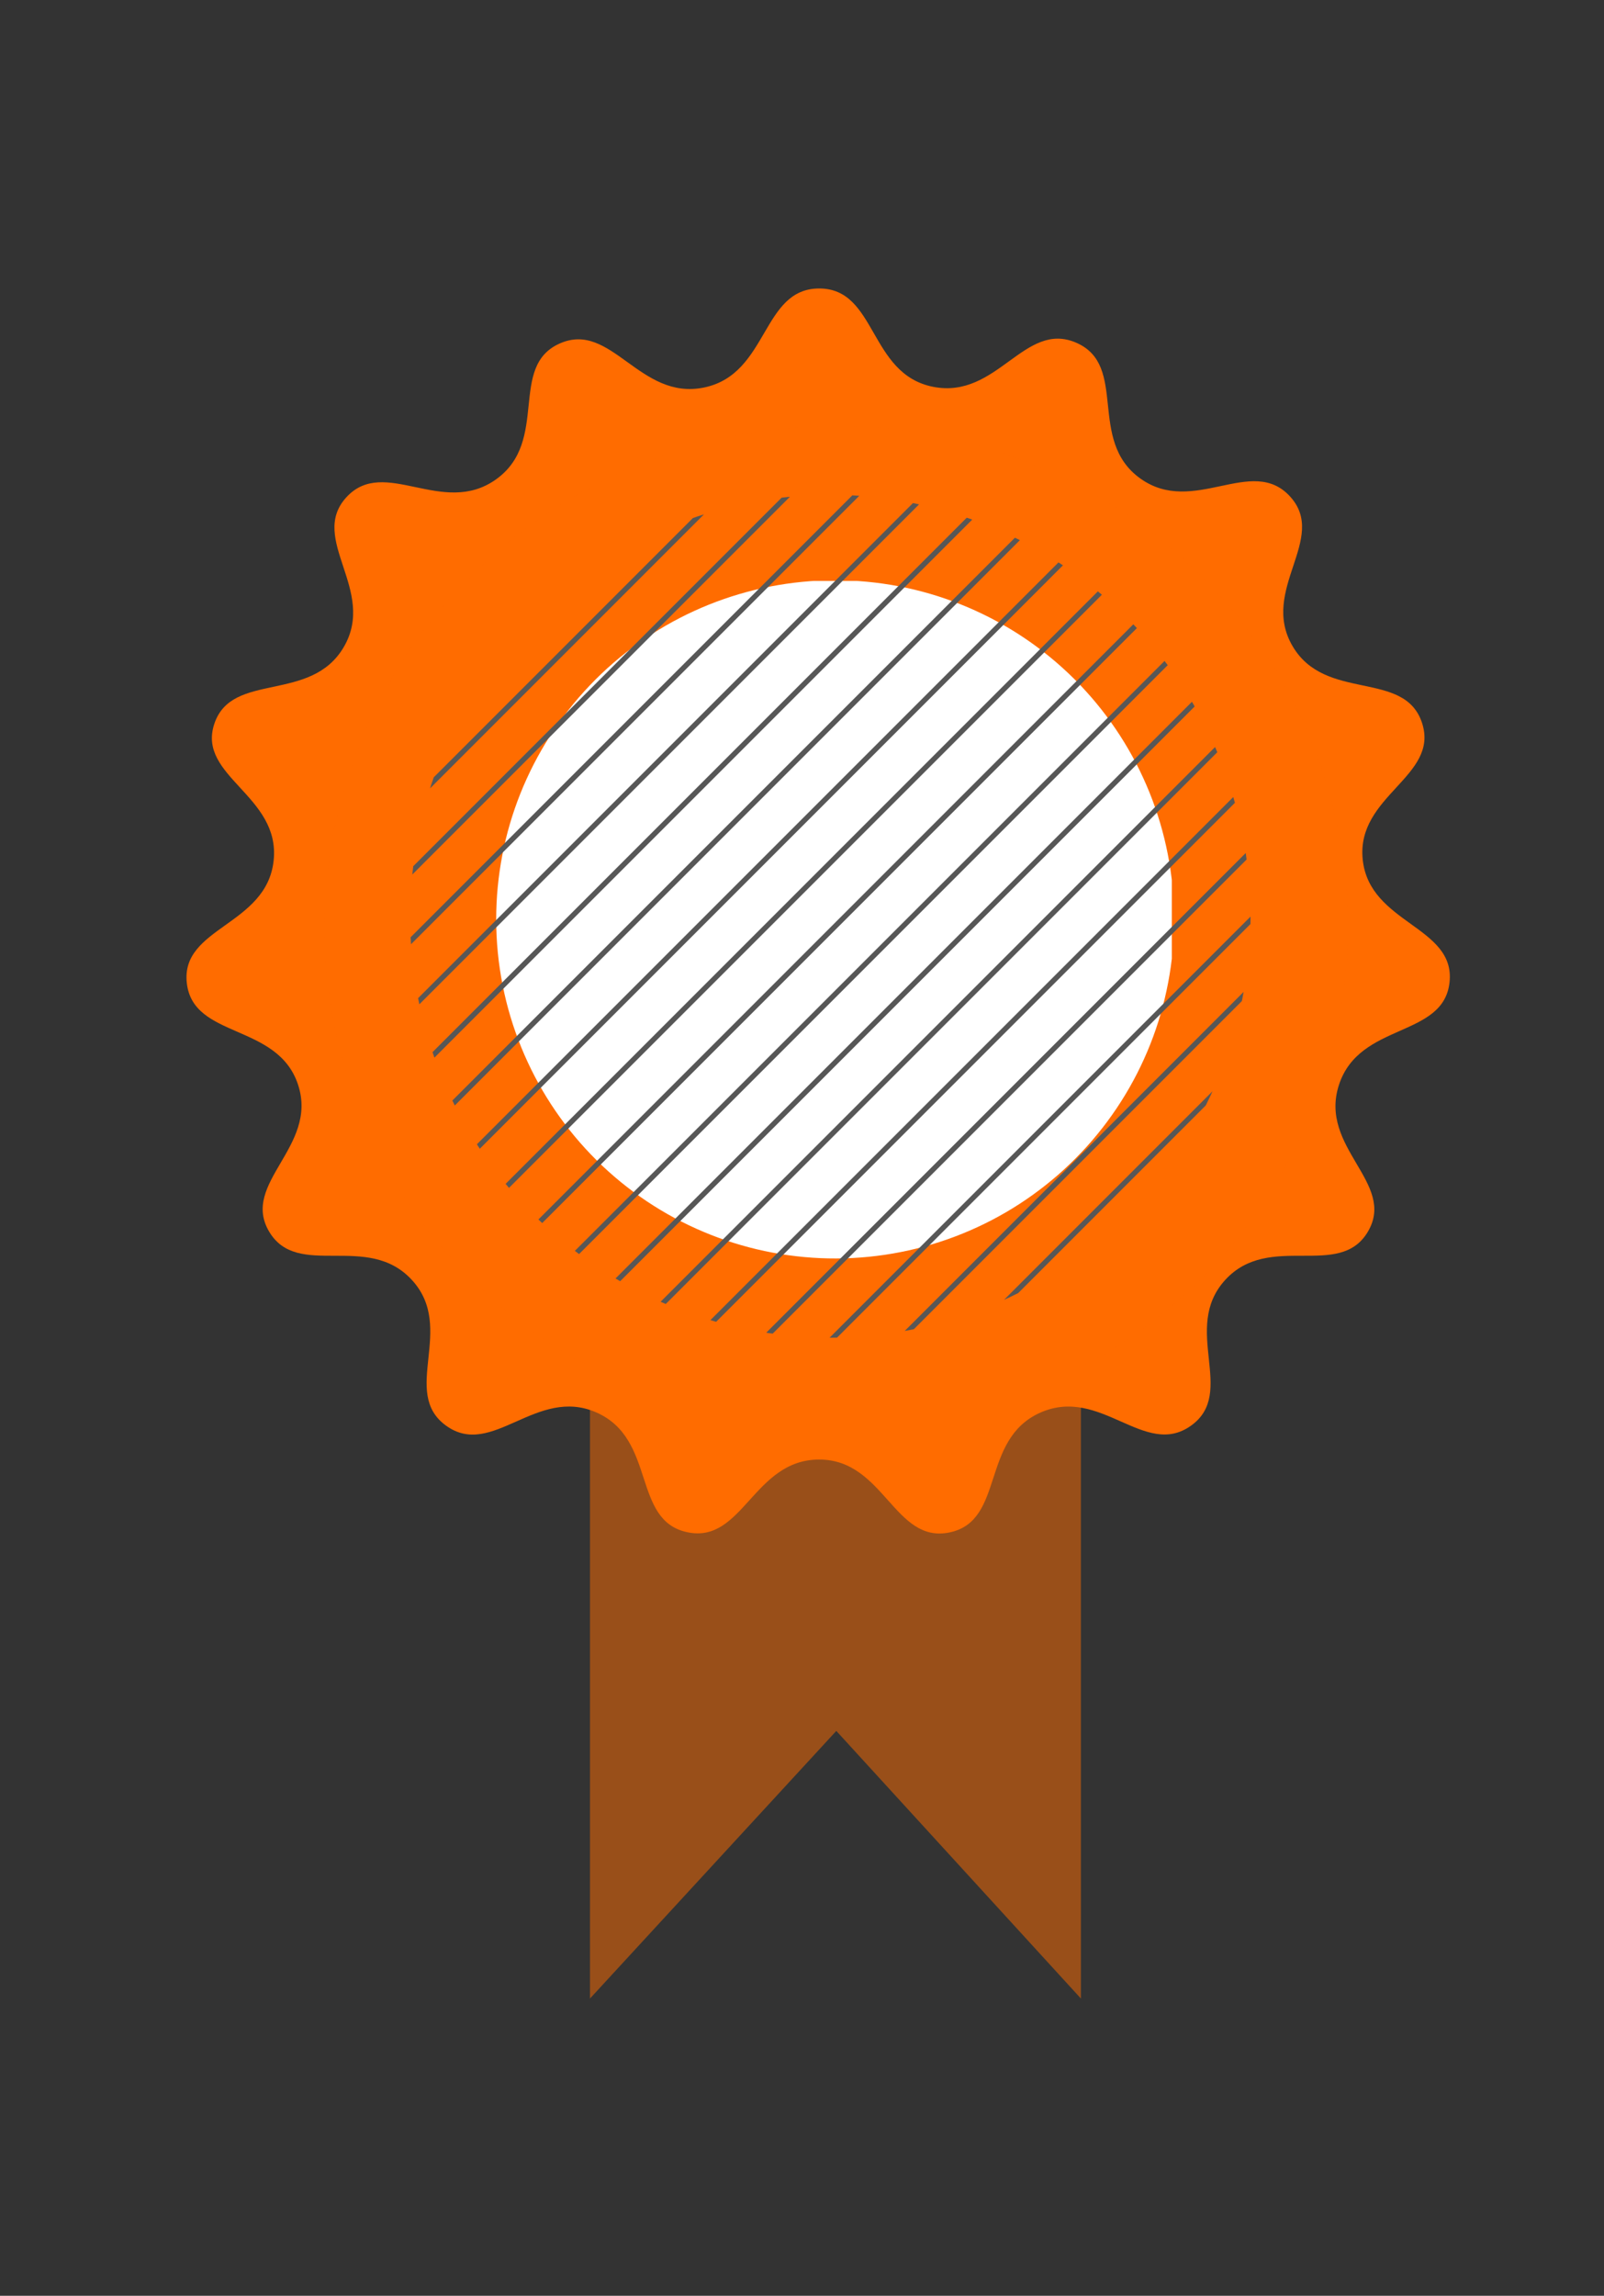 <svg id="Layer_1" data-name="Layer 1" xmlns="http://www.w3.org/2000/svg" xmlns:xlink="http://www.w3.org/1999/xlink" viewBox="0 0 766.13 1096.08"><rect x="0" y="0" width="766.13" height="1096.08" fill="#333333" stroke="none"/><defs><style>.cls-1,.cls-14{fill:none;}.cls-2,.cls-3{fill:#ff6c00;fill-rule:evenodd;}.cls-3{opacity:0.5;}.cls-3,.cls-5{isolation:isolate;}.cls-4{clip-path:url(#clip-path);}.cls-6{clip-path:url(#clip-path-2);}.cls-7{clip-path:url(#clip-path-3);}.cls-8{clip-path:url(#clip-path-7);}.cls-9{clip-path:url(#clip-path-8);}.cls-10{fill:#fff;}.cls-11{clip-path:url(#clip-path-9);}.cls-12{clip-path:url(#clip-path-10);}.cls-13{clip-path:url(#clip-path-11);}.cls-14{stroke:#575757;stroke-miterlimit:10;stroke-width:2.5px;}</style><clipPath id="clip-path"><path class="cls-1" d="M237,438.92a161.9,161.9,0,1,1,3.1,31.54A161.38,161.38,0,0,1,237,438.92Z"/></clipPath><clipPath id="clip-path-2"><rect class="cls-1" x="236.62" y="276.6" width="323.08" height="324.48"/></clipPath><clipPath id="clip-path-3"><rect class="cls-1" x="235.92" y="275.9" width="324.48" height="325.87"/></clipPath><clipPath id="clip-path-7"><rect class="cls-1" x="236.98" y="277.35" width="323.41" height="324.43"/></clipPath><clipPath id="clip-path-8"><rect class="cls-1" x="236.62" y="277.3" width="323.08" height="323.78"/></clipPath><clipPath id="clip-path-9"><path class="cls-1" d="M195.91,437.45q0-9.88,1-19.72t2.89-19.53q1.92-9.69,4.78-19.15t6.63-18.59q3.78-9.13,8.42-17.85t10.12-16.93q5.47-8.22,11.73-15.86t13.23-14.63q7-7,14.59-13.26t15.82-11.76Q293.3,264.68,302,260t17.8-8.44q9.11-3.78,18.54-6.65t19.1-4.8q9.66-1.94,19.48-2.9t19.67-1q9.85,0,19.67,1t19.48,2.9q9.67,1.94,19.1,4.8t18.54,6.65q9.11,3.78,17.8,8.44t16.89,10.15q8.19,5.49,15.82,11.76t14.59,13.26q7,7,13.23,14.63t11.73,15.86q5.48,8.22,10.12,16.93T582,360.46q3.78,9.14,6.63,18.59t4.79,19.15q1.92,9.69,2.89,19.53t1,19.72q0,9.89-1,19.72t-2.89,19.53q-1.92,9.69-4.79,19.15T582,514.44q-3.76,9.13-8.42,17.85t-10.13,16.93q-5.48,8.22-11.73,15.86t-13.23,14.63q-7,7-14.59,13.26T508,604.73q-8.19,5.49-16.89,10.15t-17.8,8.44q-9.11,3.78-18.54,6.65t-19.1,4.8q-9.68,1.93-19.48,2.9t-19.67,1q-9.85,0-19.67-1t-19.48-2.9q-9.68-1.93-19.1-4.8t-18.54-6.65q-9.11-3.78-17.8-8.44t-16.89-10.15q-8.19-5.49-15.82-11.76t-14.59-13.26q-7-7-13.23-14.63t-11.73-15.86q-5.47-8.22-10.12-16.93t-8.42-17.85q-3.78-9.14-6.63-18.59t-4.78-19.15q-1.92-9.69-2.89-19.53T195.91,437.45Z"/></clipPath><clipPath id="clip-path-10"><rect class="cls-1" x="195.45" y="236.13" width="401.93" height="402.63"/></clipPath><clipPath id="clip-path-11"><rect class="cls-1" x="194.75" y="235.43" width="403.33" height="404.03"/></clipPath></defs><path class="cls-2" d="M391.28,696.83c-31.51,0-36.41,40.33-63,34.7s-14.61-44.41-43.35-57.15-49.8,22.21-71.85,6.29,4.9-46.45-16.33-69.56-54.62,0-68.25-23.19,23.59-40.41,13.88-70-50.13-21.8-53.15-48.58,38.13-27.35,41.47-58.46-36.74-40.09-28.33-65.31,46.13-9.63,61.88-36.74-17-51.44,1.14-71.36,46,9.71,71.6-8.65S242.59,175,267.33,164s38.13,27.43,69,21,27.35-47.27,54.95-47.27,23.59,40.82,54.37,46.94,43.6-31.92,68.5-21,5,46.45,30.45,64.74,53.31-11.43,71.6,8.65-14.61,44.41,1.14,71.36,53.48,11.1,61.88,36.74-31.6,34.62-28.33,65.31,44.33,31.68,41.47,58.46-43,18.94-52.82,49,27.43,46.78,13.88,70-47.11,0-68.25,23.19,5.8,53.8-16.33,69.56-43-19-71.85-6.29S480.16,726,453.63,731.61,422.39,696.83,391.28,696.83Z"/><path class="cls-3" d="M281.8,652.49A238.31,238.31,0,0,1,154.93,442.67c0-132.1,109.4-239.21,244.44-239.21S643.81,310.57,643.81,442.67A238.37,238.37,0,0,1,516.28,652.82V954.16L399.45,826.39,281.8,954.16Z"/><g class="cls-4"><g class="cls-5"><g class="cls-6"><g class="cls-7"><g class="cls-5"><g class="cls-6"><g class="cls-7"><g class="cls-5"><g class="cls-6"><g class="cls-8"><g class="cls-5"><g class="cls-9"><rect class="cls-10" x="196" y="236.28" width="404.62" height="405.35"/></g></g></g></g></g></g></g></g></g></g></g></g><g class="cls-11"><g class="cls-5"><g class="cls-12"><g class="cls-13"><g class="cls-5"><g class="cls-12"><line class="cls-14" x1="1106.47" y1="-200.34" x2="-946.67" y2="1852.8"/></g><g class="cls-12"><line class="cls-14" x1="1090.14" y1="-216.59" x2="-963" y2="1836.55"/></g><g class="cls-12"><line class="cls-14" x1="1122.8" y1="-184.01" x2="-930.34" y2="1869.13"/></g><g class="cls-12"><line class="cls-14" x1="1139.05" y1="-167.69" x2="-914.1" y2="1885.46"/></g><g class="cls-12"><line class="cls-14" x1="1155.38" y1="-151.36" x2="-897.77" y2="1901.79"/></g><g class="cls-12"><line class="cls-14" x1="1171.7" y1="-135.03" x2="-881.44" y2="1918.11"/></g><g class="cls-12"><line class="cls-14" x1="1188.03" y1="-118.7" x2="-865.11" y2="1934.44"/></g><g class="cls-12"><line class="cls-14" x1="1204.36" y1="-102.45" x2="-848.78" y2="1950.69"/></g><g class="cls-12"><line class="cls-14" x1="1220.69" y1="-86.13" x2="-832.45" y2="1967.02"/></g><g class="cls-12"><line class="cls-14" x1="1236.94" y1="-69.8" x2="-816.21" y2="1983.35"/></g><g class="cls-12"><line class="cls-14" x1="1253.26" y1="-53.47" x2="-799.88" y2="1999.67"/></g><g class="cls-12"><line class="cls-14" x1="1269.59" y1="-37.14" x2="-783.55" y2="2016"/></g><g class="cls-12"><line class="cls-14" x1="1285.92" y1="-20.81" x2="-767.22" y2="2032.33"/></g><g class="cls-12"><line class="cls-14" x1="1302.25" y1="-4.56" x2="-750.89" y2="2048.66"/></g><g class="cls-12"><line class="cls-14" x1="1318.58" y1="11.76" x2="-734.56" y2="2064.91"/></g><g class="cls-12"><line class="cls-14" x1="1334.91" y1="28.09" x2="-718.32" y2="2081.24"/></g><g class="cls-12"><line class="cls-14" x1="1351.15" y1="44.42" x2="-701.99" y2="2097.56"/></g><g class="cls-12"><line class="cls-14" x1="1367.48" y1="60.75" x2="-685.66" y2="2113.89"/></g><g class="cls-12"><line class="cls-14" x1="1383.81" y1="77.08" x2="-669.33" y2="2130.22"/></g><g class="cls-12"><line class="cls-14" x1="1400.14" y1="93.41" x2="-653" y2="2146.55"/></g><g class="cls-12"><line class="cls-14" x1="1416.47" y1="109.65" x2="-636.68" y2="2162.8"/></g><g class="cls-12"><line class="cls-14" x1="1432.8" y1="125.98" x2="-620.35" y2="2179.12"/></g><g class="cls-12"><line class="cls-14" x1="1449.04" y1="142.31" x2="-604.1" y2="2195.45"/></g><g class="cls-12"><line class="cls-14" x1="1465.37" y1="158.64" x2="-587.77" y2="2211.78"/></g><g class="cls-12"><line class="cls-14" x1="1481.7" y1="174.97" x2="-571.44" y2="2228.11"/></g><g class="cls-12"><line class="cls-14" x1="1498.03" y1="191.3" x2="-555.11" y2="2244.44"/></g><g class="cls-12"><line class="cls-14" x1="1514.36" y1="207.54" x2="-538.79" y2="2260.77"/></g><g class="cls-12"><line class="cls-14" x1="1530.69" y1="223.87" x2="-522.46" y2="2277.01"/></g><g class="cls-12"><line class="cls-14" x1="1546.93" y1="240.2" x2="-506.21" y2="2293.34"/></g><g class="cls-12"><line class="cls-14" x1="1563.26" y1="256.53" x2="-489.88" y2="2309.67"/></g><g class="cls-12"><line class="cls-14" x1="1579.59" y1="272.86" x2="-473.55" y2="2326"/></g><g class="cls-12"><line class="cls-14" x1="1591.51" y1="293.59" x2="-461.63" y2="2346.74"/></g><g class="cls-12"><line class="cls-14" x1="1612.25" y1="305.51" x2="-440.9" y2="2358.66"/></g><g class="cls-12"><line class="cls-14" x1="1628.57" y1="321.76" x2="-424.57" y2="2374.9"/></g><g class="cls-12"><line class="cls-14" x1="1644.9" y1="338.09" x2="-408.24" y2="2391.23"/></g><g class="cls-12"><line class="cls-14" x1="1661.15" y1="354.42" x2="-391.99" y2="2407.56"/></g><g class="cls-12"><line class="cls-14" x1="1677.48" y1="370.75" x2="-375.66" y2="2423.89"/></g><g class="cls-12"><line class="cls-14" x1="1693.81" y1="387.07" x2="-359.34" y2="2440.22"/></g><g class="cls-12"><line class="cls-14" x1="1710.14" y1="403.4" x2="-343.01" y2="2456.54"/></g><g class="cls-12"><line class="cls-14" x1="1726.46" y1="419.65" x2="-326.68" y2="2472.79"/></g><g class="cls-12"><line class="cls-14" x1="1742.79" y1="435.98" x2="-310.35" y2="2489.12"/></g><g class="cls-12"><line class="cls-14" x1="1759.04" y1="452.31" x2="-294.1" y2="2505.45"/></g><g class="cls-12"><line class="cls-14" x1="1775.37" y1="468.63" x2="-277.78" y2="2521.78"/></g><g class="cls-12"><line class="cls-14" x1="1791.7" y1="484.96" x2="-261.45" y2="2538.11"/></g><g class="cls-12"><line class="cls-14" x1="1808.03" y1="501.29" x2="-245.12" y2="2554.43"/></g><g class="cls-12"><line class="cls-14" x1="1824.35" y1="517.62" x2="-228.79" y2="2570.76"/></g><g class="cls-12"><line class="cls-14" x1="1840.68" y1="533.87" x2="-212.46" y2="2587.01"/></g><g class="cls-12"><line class="cls-14" x1="1857.01" y1="550.2" x2="-196.13" y2="2603.34"/></g><g class="cls-12"><line class="cls-14" x1="1873.26" y1="566.52" x2="-179.89" y2="2619.67"/></g><g class="cls-12"><line class="cls-14" x1="1889.59" y1="582.85" x2="-163.56" y2="2636"/></g><g class="cls-12"><line class="cls-14" x1="1905.91" y1="599.18" x2="-147.23" y2="2652.32"/></g><g class="cls-12"><line class="cls-14" x1="1922.24" y1="615.51" x2="-130.9" y2="2668.65"/></g><g class="cls-12"><line class="cls-14" x1="1938.57" y1="631.76" x2="-114.57" y2="2684.9"/></g><g class="cls-12"><line class="cls-14" x1="200.24" y1="-1186.42" x2="-1852.9" y2="866.72"/></g><g class="cls-12"><line class="cls-14" x1="216.57" y1="-1170.09" x2="-1836.57" y2="883.05"/></g><g class="cls-12"><line class="cls-14" x1="232.82" y1="-1153.76" x2="-1820.33" y2="899.38"/></g><g class="cls-12"><line class="cls-14" x1="249.14" y1="-1137.52" x2="-1804" y2="915.63"/></g><g class="cls-12"><line class="cls-14" x1="265.47" y1="-1121.19" x2="-1787.67" y2="931.96"/></g><g class="cls-12"><line class="cls-14" x1="281.8" y1="-1104.86" x2="-1771.34" y2="948.28"/></g><g class="cls-12"><line class="cls-14" x1="298.13" y1="-1088.53" x2="-1755.01" y2="964.61"/></g><g class="cls-12"><line class="cls-14" x1="314.46" y1="-1072.2" x2="-1738.68" y2="980.94"/></g><g class="cls-12"><line class="cls-14" x1="330.71" y1="-1055.87" x2="-1722.44" y2="997.27"/></g><g class="cls-12"><line class="cls-14" x1="347.03" y1="-1039.63" x2="-1706.11" y2="1013.6"/></g><g class="cls-12"><line class="cls-14" x1="363.36" y1="-1023.3" x2="-1689.78" y2="1029.84"/></g><g class="cls-12"><line class="cls-14" x1="379.69" y1="-1006.97" x2="-1673.45" y2="1046.17"/></g><g class="cls-12"><line class="cls-14" x1="396.02" y1="-990.64" x2="-1657.12" y2="1062.5"/></g><g class="cls-12"><line class="cls-14" x1="412.35" y1="-974.31" x2="-1640.8" y2="1078.83"/></g><g class="cls-12"><line class="cls-14" x1="428.68" y1="-957.98" x2="-1624.47" y2="1095.16"/></g><g class="cls-12"><line class="cls-14" x1="444.92" y1="-941.66" x2="-1608.22" y2="1111.49"/></g><g class="cls-12"><line class="cls-14" x1="461.25" y1="-925.41" x2="-1591.89" y2="1127.73"/></g><g class="cls-12"><line class="cls-14" x1="477.58" y1="-909.08" x2="-1575.56" y2="1144.06"/></g><g class="cls-12"><line class="cls-14" x1="493.91" y1="-892.75" x2="-1559.23" y2="1160.39"/></g><g class="cls-12"><line class="cls-14" x1="510.24" y1="-876.42" x2="-1542.91" y2="1176.72"/></g><g class="cls-12"><line class="cls-14" x1="526.57" y1="-860.1" x2="-1526.58" y2="1193.05"/></g><g class="cls-12"><line class="cls-14" x1="542.81" y1="-843.77" x2="-1510.33" y2="1209.38"/></g><g class="cls-12"><line class="cls-14" x1="559.14" y1="-827.52" x2="-1494" y2="1225.62"/></g><g class="cls-12"><line class="cls-14" x1="575.47" y1="-811.19" x2="-1477.67" y2="1241.95"/></g><g class="cls-12"><line class="cls-14" x1="591.8" y1="-794.86" x2="-1461.35" y2="1258.28"/></g><g class="cls-12"><line class="cls-14" x1="608.13" y1="-778.53" x2="-1445.02" y2="1274.61"/></g><g class="cls-12"><line class="cls-14" x1="624.45" y1="-762.21" x2="-1428.69" y2="1290.94"/></g><g class="cls-12"><line class="cls-14" x1="640.78" y1="-745.88" x2="-1412.44" y2="1307.27"/></g><g class="cls-12"><line class="cls-14" x1="657.03" y1="-729.55" x2="-1396.11" y2="1323.59"/></g><g class="cls-12"><line class="cls-14" x1="673.36" y1="-713.3" x2="-1379.78" y2="1339.84"/></g><g class="cls-12"><line class="cls-14" x1="689.69" y1="-696.97" x2="-1363.46" y2="1356.17"/></g><g class="cls-12"><line class="cls-14" x1="706.02" y1="-680.65" x2="-1347.13" y2="1372.5"/></g><g class="cls-12"><line class="cls-14" x1="722.34" y1="-664.32" x2="-1330.8" y2="1388.83"/></g><g class="cls-12"><line class="cls-14" x1="738.67" y1="-647.99" x2="-1314.47" y2="1405.16"/></g><g class="cls-12"><line class="cls-14" x1="754.92" y1="-631.66" x2="-1298.22" y2="1421.48"/></g><g class="cls-12"><line class="cls-14" x1="771.25" y1="-615.41" x2="-1281.89" y2="1437.73"/></g><g class="cls-12"><line class="cls-14" x1="787.58" y1="-599.08" x2="-1265.57" y2="1454.06"/></g><g class="cls-12"><line class="cls-14" x1="803.9" y1="-582.76" x2="-1249.24" y2="1470.39"/></g><g class="cls-12"><line class="cls-14" x1="820.23" y1="-566.43" x2="-1232.91" y2="1486.72"/></g><g class="cls-12"><line class="cls-14" x1="836.56" y1="-550.1" x2="-1216.58" y2="1503.04"/></g><g class="cls-12"><line class="cls-14" x1="852.81" y1="-533.77" x2="-1200.33" y2="1519.37"/></g><g class="cls-12"><line class="cls-14" x1="869.14" y1="-517.44" x2="-1184.01" y2="1535.7"/></g><g class="cls-12"><line class="cls-14" x1="885.47" y1="-501.2" x2="-1167.68" y2="1551.95"/></g><g class="cls-12"><line class="cls-14" x1="901.79" y1="-484.87" x2="-1151.35" y2="1568.28"/></g><g class="cls-12"><line class="cls-14" x1="918.12" y1="-468.54" x2="-1135.02" y2="1584.61"/></g><g class="cls-12"><line class="cls-14" x1="934.45" y1="-452.21" x2="-1118.69" y2="1600.93"/></g><g class="cls-12"><line class="cls-14" x1="950.78" y1="-435.88" x2="-1102.36" y2="1617.26"/></g><g class="cls-12"><line class="cls-14" x1="967.03" y1="-419.55" x2="-1086.12" y2="1633.59"/></g><g class="cls-12"><line class="cls-14" x1="983.35" y1="-403.31" x2="-1069.79" y2="1649.84"/></g><g class="cls-12"><line class="cls-14" x1="999.68" y1="-386.98" x2="-1053.46" y2="1666.17"/></g><g class="cls-12"><line class="cls-14" x1="1016.01" y1="-370.65" x2="-1037.13" y2="1682.49"/></g><g class="cls-12"><line class="cls-14" x1="1032.34" y1="-354.32" x2="-1020.8" y2="1698.82"/></g><g class="cls-12"><line class="cls-14" x1="1048.67" y1="-337.99" x2="-1004.47" y2="1715.15"/></g><g class="cls-12"><line class="cls-14" x1="1064.92" y1="-321.66" x2="-988.23" y2="1731.48"/></g><g class="cls-12"><line class="cls-14" x1="1081.24" y1="-305.42" x2="-971.9" y2="1747.81"/></g><g class="cls-12"><line class="cls-14" x1="1097.57" y1="-289.09" x2="-955.57" y2="1764.05"/></g><g class="cls-12"><line class="cls-14" x1="1113.9" y1="-272.76" x2="-939.24" y2="1780.38"/></g><g class="cls-12"><line class="cls-14" x1="191.34" y1="-1275.17" x2="-1861.8" y2="777.98"/></g><g class="cls-12"><line class="cls-14" x1="207.67" y1="-1258.84" x2="-1845.47" y2="794.31"/></g></g></g></g></g></g></svg>